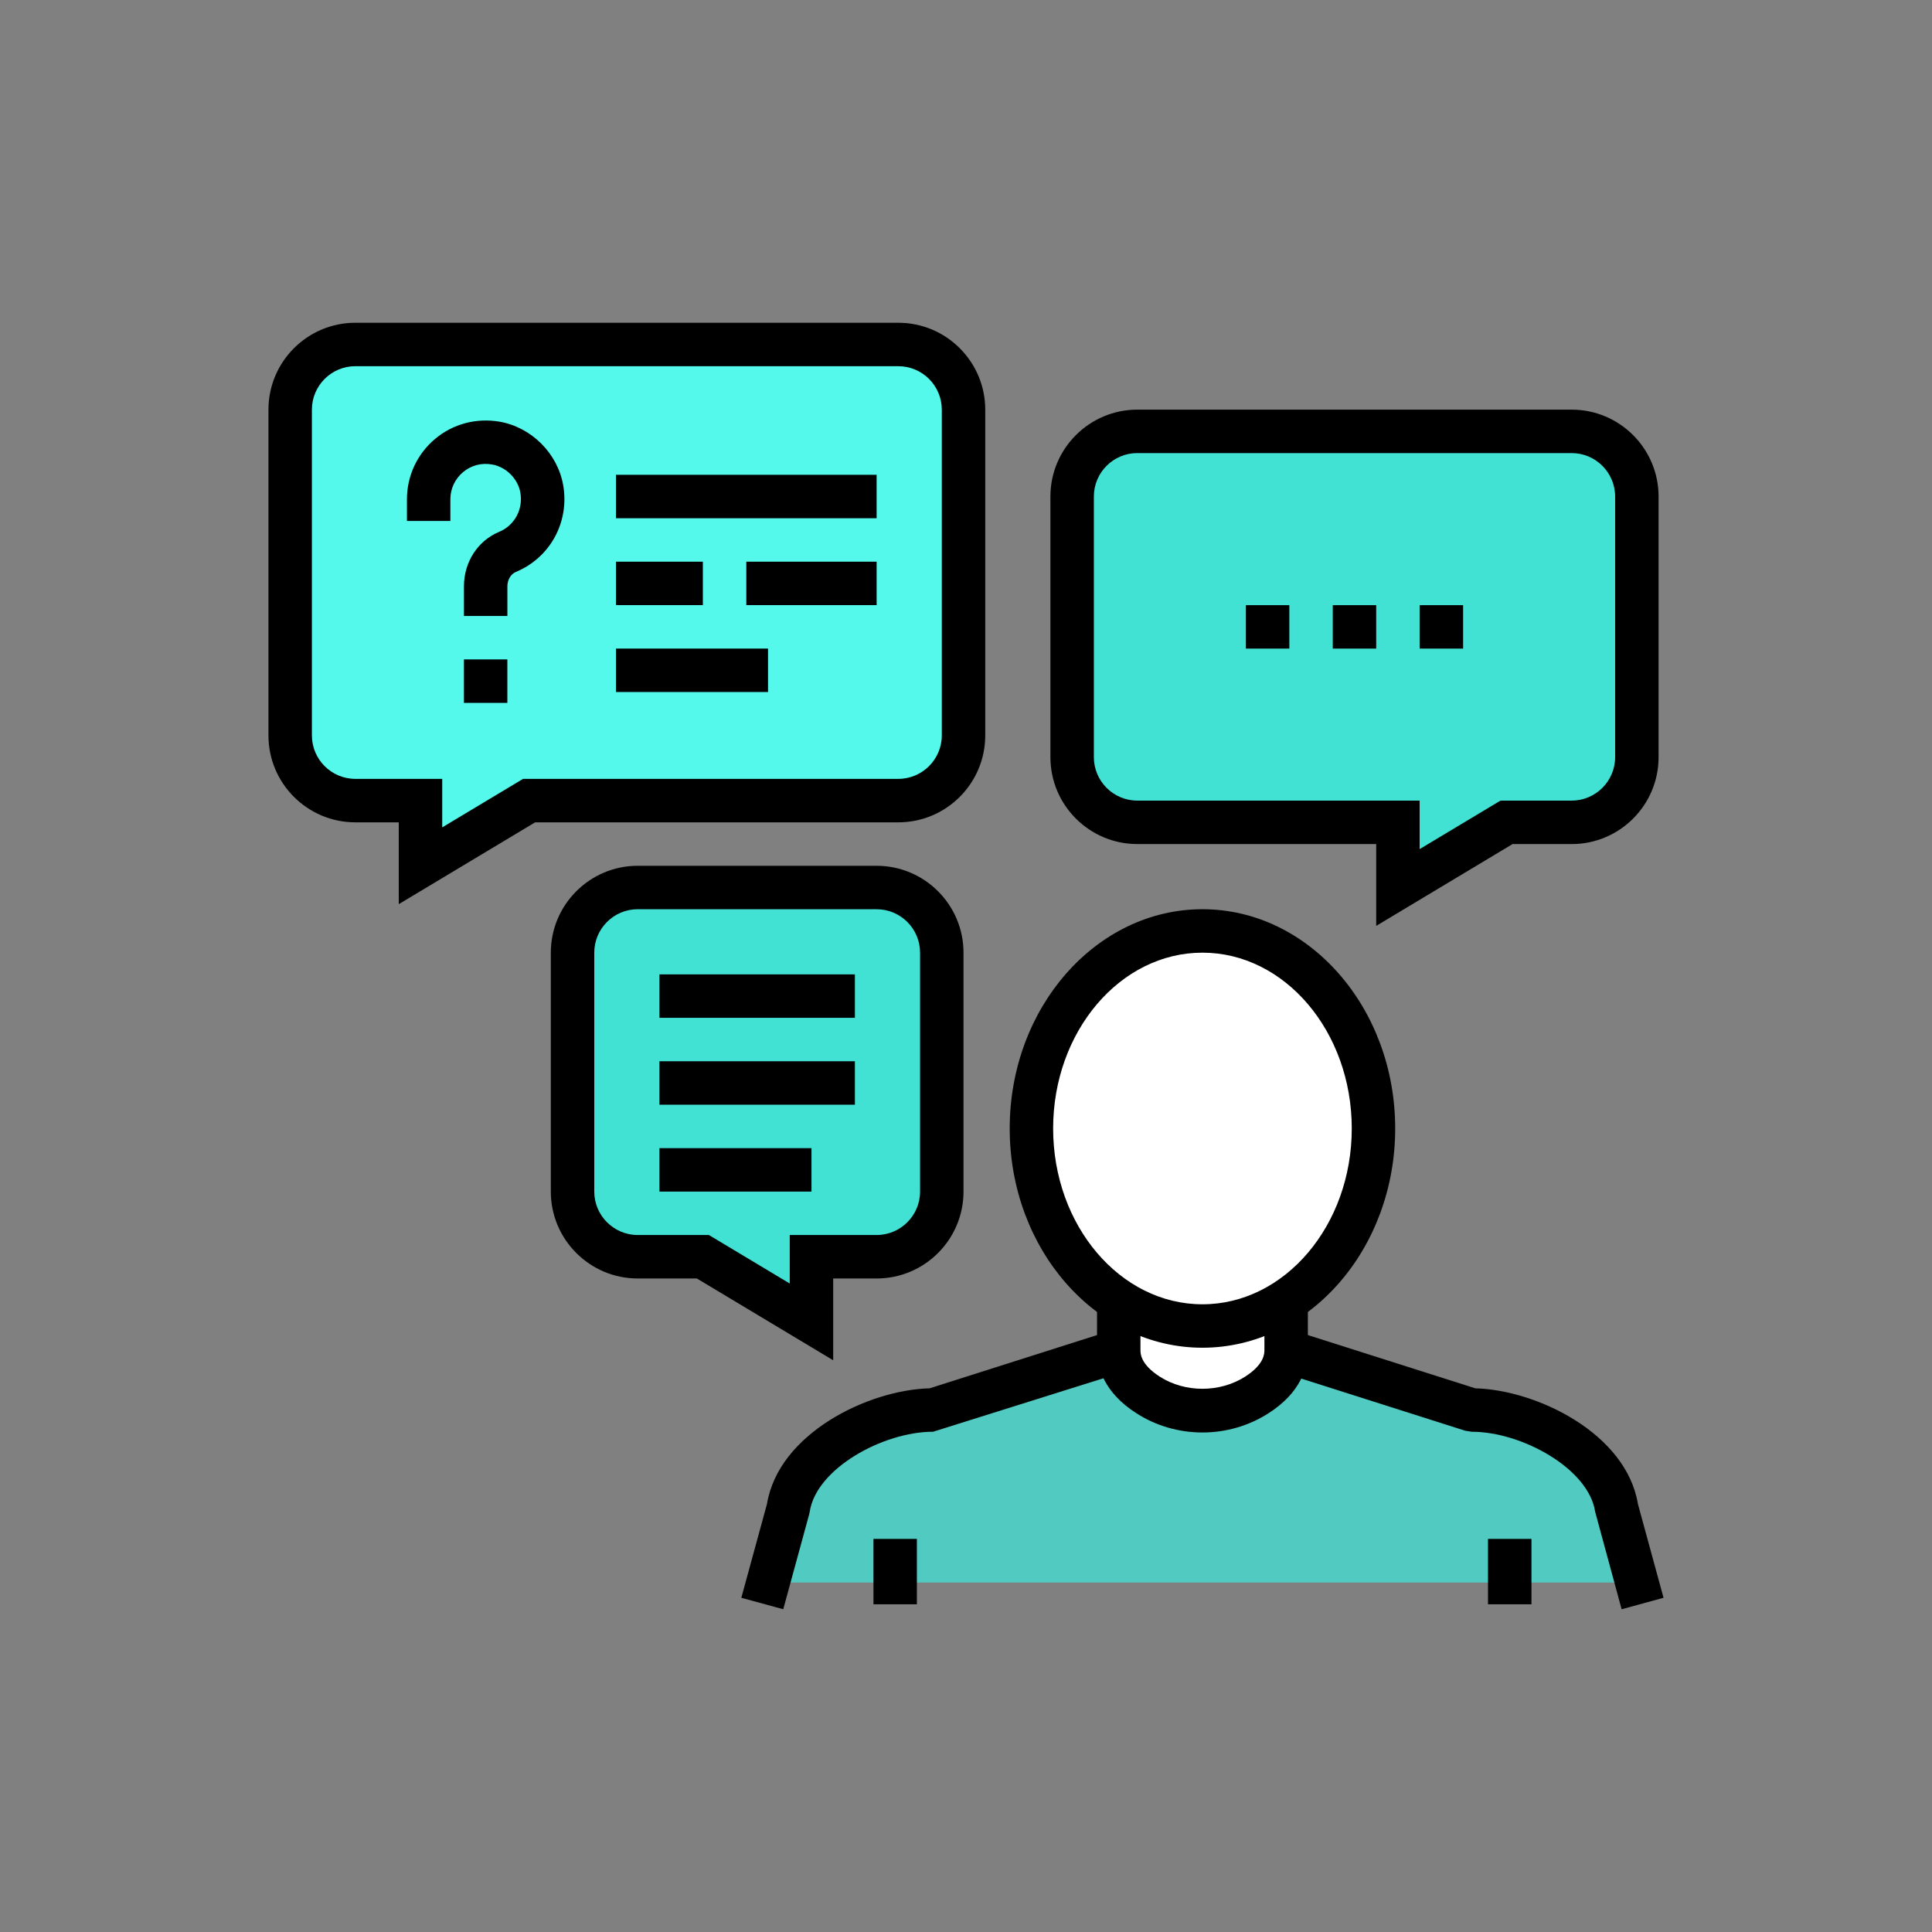 <svg xmlns="http://www.w3.org/2000/svg" enable-background="new 0 0 100 100" viewBox="0 0 100 100"><rect x="0" y="0" width="100" height="100" fill="#808080" stroke="none"/><path fill="#51cbc1" d="M39.753,81.913l1.047-3.829c0.438-2.933,4.546-5.103,7.499-5.103l13.94-4.433l13.94,4.433c2.953,0,7.061,2.17,7.499,5.103l1.047,3.829H39.753z" class="color8ecb51 svgShape"></path><path d="M83.935,83.295l-1.37-5.045c-0.333-2.231-3.79-4.143-6.387-4.143l-0.34-0.053l-13.6-4.325l-13.94,4.377c-2.597,0-6.054,1.912-6.387,4.143l-0.028,0.131l-1.342,4.914l-2.17-0.593l1.327-4.854c0.598-3.644,5.224-5.905,8.418-5.988l14.122-4.491l14.123,4.491c3.194,0.084,7.819,2.344,8.418,5.988l1.326,4.854L83.935,83.295z" fill="#000000" class="color000000 svgShape"></path><path fill="#ffffff" d="M78.143,81.913v-1.136V81.913z" class="colorffffff svgShape"></path><rect width="2.249" height="3.385" x="77.019" y="79.653" fill="#000000" class="color000000 svgShape"></rect><path fill="#ffffff" d="M46.334,81.913v-1.136V81.913z" class="colorffffff svgShape"></path><rect width="2.248" height="3.385" x="45.21" y="79.653" fill="#000000" class="color000000 svgShape"></rect><path fill="#ffffff" d="M65.046,72.206c-1.698,1.084-3.917,1.084-5.615,0c-0.832-0.531-1.525-1.288-1.525-2.334v-2.56h8.666v2.56C66.571,70.918,65.878,71.675,65.046,72.206z" class="colorffffff svgShape"></path><path d="M62.238,74.145c-1.219,0-2.399-0.343-3.412-0.991c-1.69-1.079-2.044-2.38-2.044-3.282v-3.683h10.913v3.683c0,0.902-0.354,2.203-2.044,3.282l0,0C64.635,73.802,63.455,74.145,62.238,74.145z M65.046,72.206h0.01H65.046z M59.03,68.437v1.435c0,0.185,0,0.745,1.006,1.387c1.304,0.832,3.098,0.832,4.405,0c1.005-0.642,1.005-1.202,1.005-1.387v-1.435H59.03z" fill="#000000" class="color000000 svgShape"></path><ellipse cx="62.238" cy="58.41" fill="#ffffff" rx="8.852" ry="10.224" class="colorffffff svgShape"></ellipse><path d="M62.238,69.758c-5.502,0-9.976-5.091-9.976-11.348c0-6.258,4.475-11.349,9.976-11.349c5.502,0,9.977,5.091,9.977,11.349C72.215,64.667,67.74,69.758,62.238,69.758z M62.238,49.31c-4.261,0-7.728,4.082-7.728,9.101c0,5.017,3.467,9.099,7.728,9.099c4.261,0,7.729-4.082,7.729-9.099C69.967,53.392,66.5,49.31,62.238,49.31z" fill="#000000" class="color000000 svgShape"></path><path fill="#41e1d4" d="M45.374,65.049h-3.373v3.373l-5.621-3.373h-3.373c-1.863,0-3.373-1.51-3.373-3.373V49.31c0-1.863,1.51-3.373,3.373-3.373h12.367c1.863,0,3.373,1.51,3.373,3.373v12.367C48.747,63.539,47.237,65.049,45.374,65.049z" class="color2edbf7 svgShape"></path><path d="M43.126,70.408l-7.058-4.234h-3.061c-2.48,0-4.497-2.017-4.497-4.497V49.31c0-2.48,2.017-4.497,4.497-4.497h12.367c2.48,0,4.497,2.017,4.497,4.497v12.367c0,2.48-2.017,4.497-4.497,4.497h-2.248V70.408z M33.007,47.061c-1.24,0-2.248,1.009-2.248,2.248v12.367c0,1.239,1.009,2.248,2.248,2.248h3.684l4.186,2.511v-2.511h4.497c1.24,0,2.249-1.009,2.249-2.248V49.31c0-1.24-1.009-2.248-2.249-2.248H33.007z" fill="#000000" class="color000000 svgShape"></path><rect width="10.118" height="2.248" x="34.132" y="50.434" fill="#000000" class="color000000 svgShape"></rect><rect width="10.118" height="2.248" x="34.132" y="54.931" fill="#000000" class="color000000 svgShape"></rect><rect width="7.87" height="2.249" x="34.132" y="59.428" fill="#000000" class="color000000 svgShape"></rect><g fill="#000000" class="color000000 svgShape"><path fill="#55f9ec" d="M18.392,41.439h3.373v3.373l5.621-3.373h19.113c1.863,0,3.373-1.51,3.373-3.373V21.203c0-1.863-1.51-3.373-3.373-3.373H18.392c-1.863,0-3.373,1.51-3.373,3.373v16.864C15.019,39.93,16.529,41.439,18.392,41.439z" class="colorf95555 svgShape"></path><path d="M20.641,46.799v-4.235h-2.249c-2.48,0-4.497-2.017-4.497-4.497V21.203c0-2.48,2.017-4.497,4.497-4.497h28.107c2.48,0,4.497,2.017,4.497,4.497v16.864c0,2.48-2.017,4.497-4.497,4.497H27.698L20.641,46.799z M18.392,18.954c-1.239,0-2.248,1.009-2.248,2.248v16.864c0,1.24,1.009,2.248,2.248,2.248h4.497v2.511l4.185-2.511h19.424c1.24,0,2.249-1.009,2.249-2.248V21.203c0-1.24-1.009-2.248-2.249-2.248H18.392z" fill="#000000" class="color000000 svgShape"></path><path d="M26.262 31.883h-2.248v-1.538c0-1.253.715-2.357 1.82-2.816.799-.331 1.251-1.166 1.1-2.03-.125-.718-.738-1.33-1.456-1.456-.559-.101-1.093.044-1.514.397-.415.349-.653.858-.653 1.4v1.124h-2.248V25.84c0-1.207.53-2.345 1.456-3.121.922-.778 2.139-1.1 3.349-.891 1.643.29 2.993 1.639 3.282 3.282.335 1.911-.675 3.76-2.455 4.496-.255.106-.433.409-.433.738V31.883zM24.013 36.381v-2.249h2.248v2.249C24.013 36.381 26.262 36.381 24.013 36.381z" fill="#000000" class="color000000 svgShape"></path></g><g fill="#000000" class="color000000 svgShape"><path fill="#41e1d4" d="M58.866,42.564h13.491v3.373l5.622-3.373h3.373c1.863,0,3.373-1.51,3.373-3.373V25.7c0-1.862-1.51-3.373-3.373-3.373H58.866c-1.863,0-3.373,1.51-3.373,3.373v13.492C55.493,41.054,57.003,42.564,58.866,42.564z" class="color2edbf7 svgShape"></path><path d="M71.232,47.923v-4.235H58.866c-2.48,0-4.497-2.016-4.497-4.497V25.7c0-2.48,2.017-4.497,4.497-4.497h22.485c2.48,0,4.497,2.017,4.497,4.497v13.492c0,2.48-2.017,4.497-4.497,4.497H78.29L71.232,47.923z M58.866,23.451c-1.24,0-2.248,1.009-2.248,2.248v13.492c0,1.24,1.009,2.248,2.248,2.248h14.615v2.511l4.185-2.511h3.684c1.24,0,2.249-1.009,2.249-2.248V25.7c0-1.239-1.009-2.248-2.249-2.248H58.866z" fill="#000000" class="color000000 svgShape"></path><path d="M73.481,33.57v-2.248h2.249v2.248C73.481,33.57,75.73,33.57,73.481,33.57z M68.984,33.57v-2.248h2.248v2.248C68.984,33.57,71.232,33.57,68.984,33.57z M64.487,33.57v-2.248h2.249v2.248C64.487,33.57,66.736,33.57,64.487,33.57z" fill="#000000" class="color000000 svgShape"></path></g><g fill="#000000" class="color000000 svgShape"><rect width="13.491" height="2.249" x="31.883" y="24.575" fill="#000000" class="color000000 svgShape"></rect></g><g fill="#000000" class="color000000 svgShape"><path d="M45.374,31.321h-6.745v-2.248h6.745V31.321z M36.38,31.321h-4.497v-2.248h4.497V31.321z" fill="#000000" class="color000000 svgShape"></path></g><g fill="#000000" class="color000000 svgShape"><rect width="7.87" height="2.249" x="31.883" y="33.57" fill="#000000" class="color000000 svgShape"></rect></g></svg>